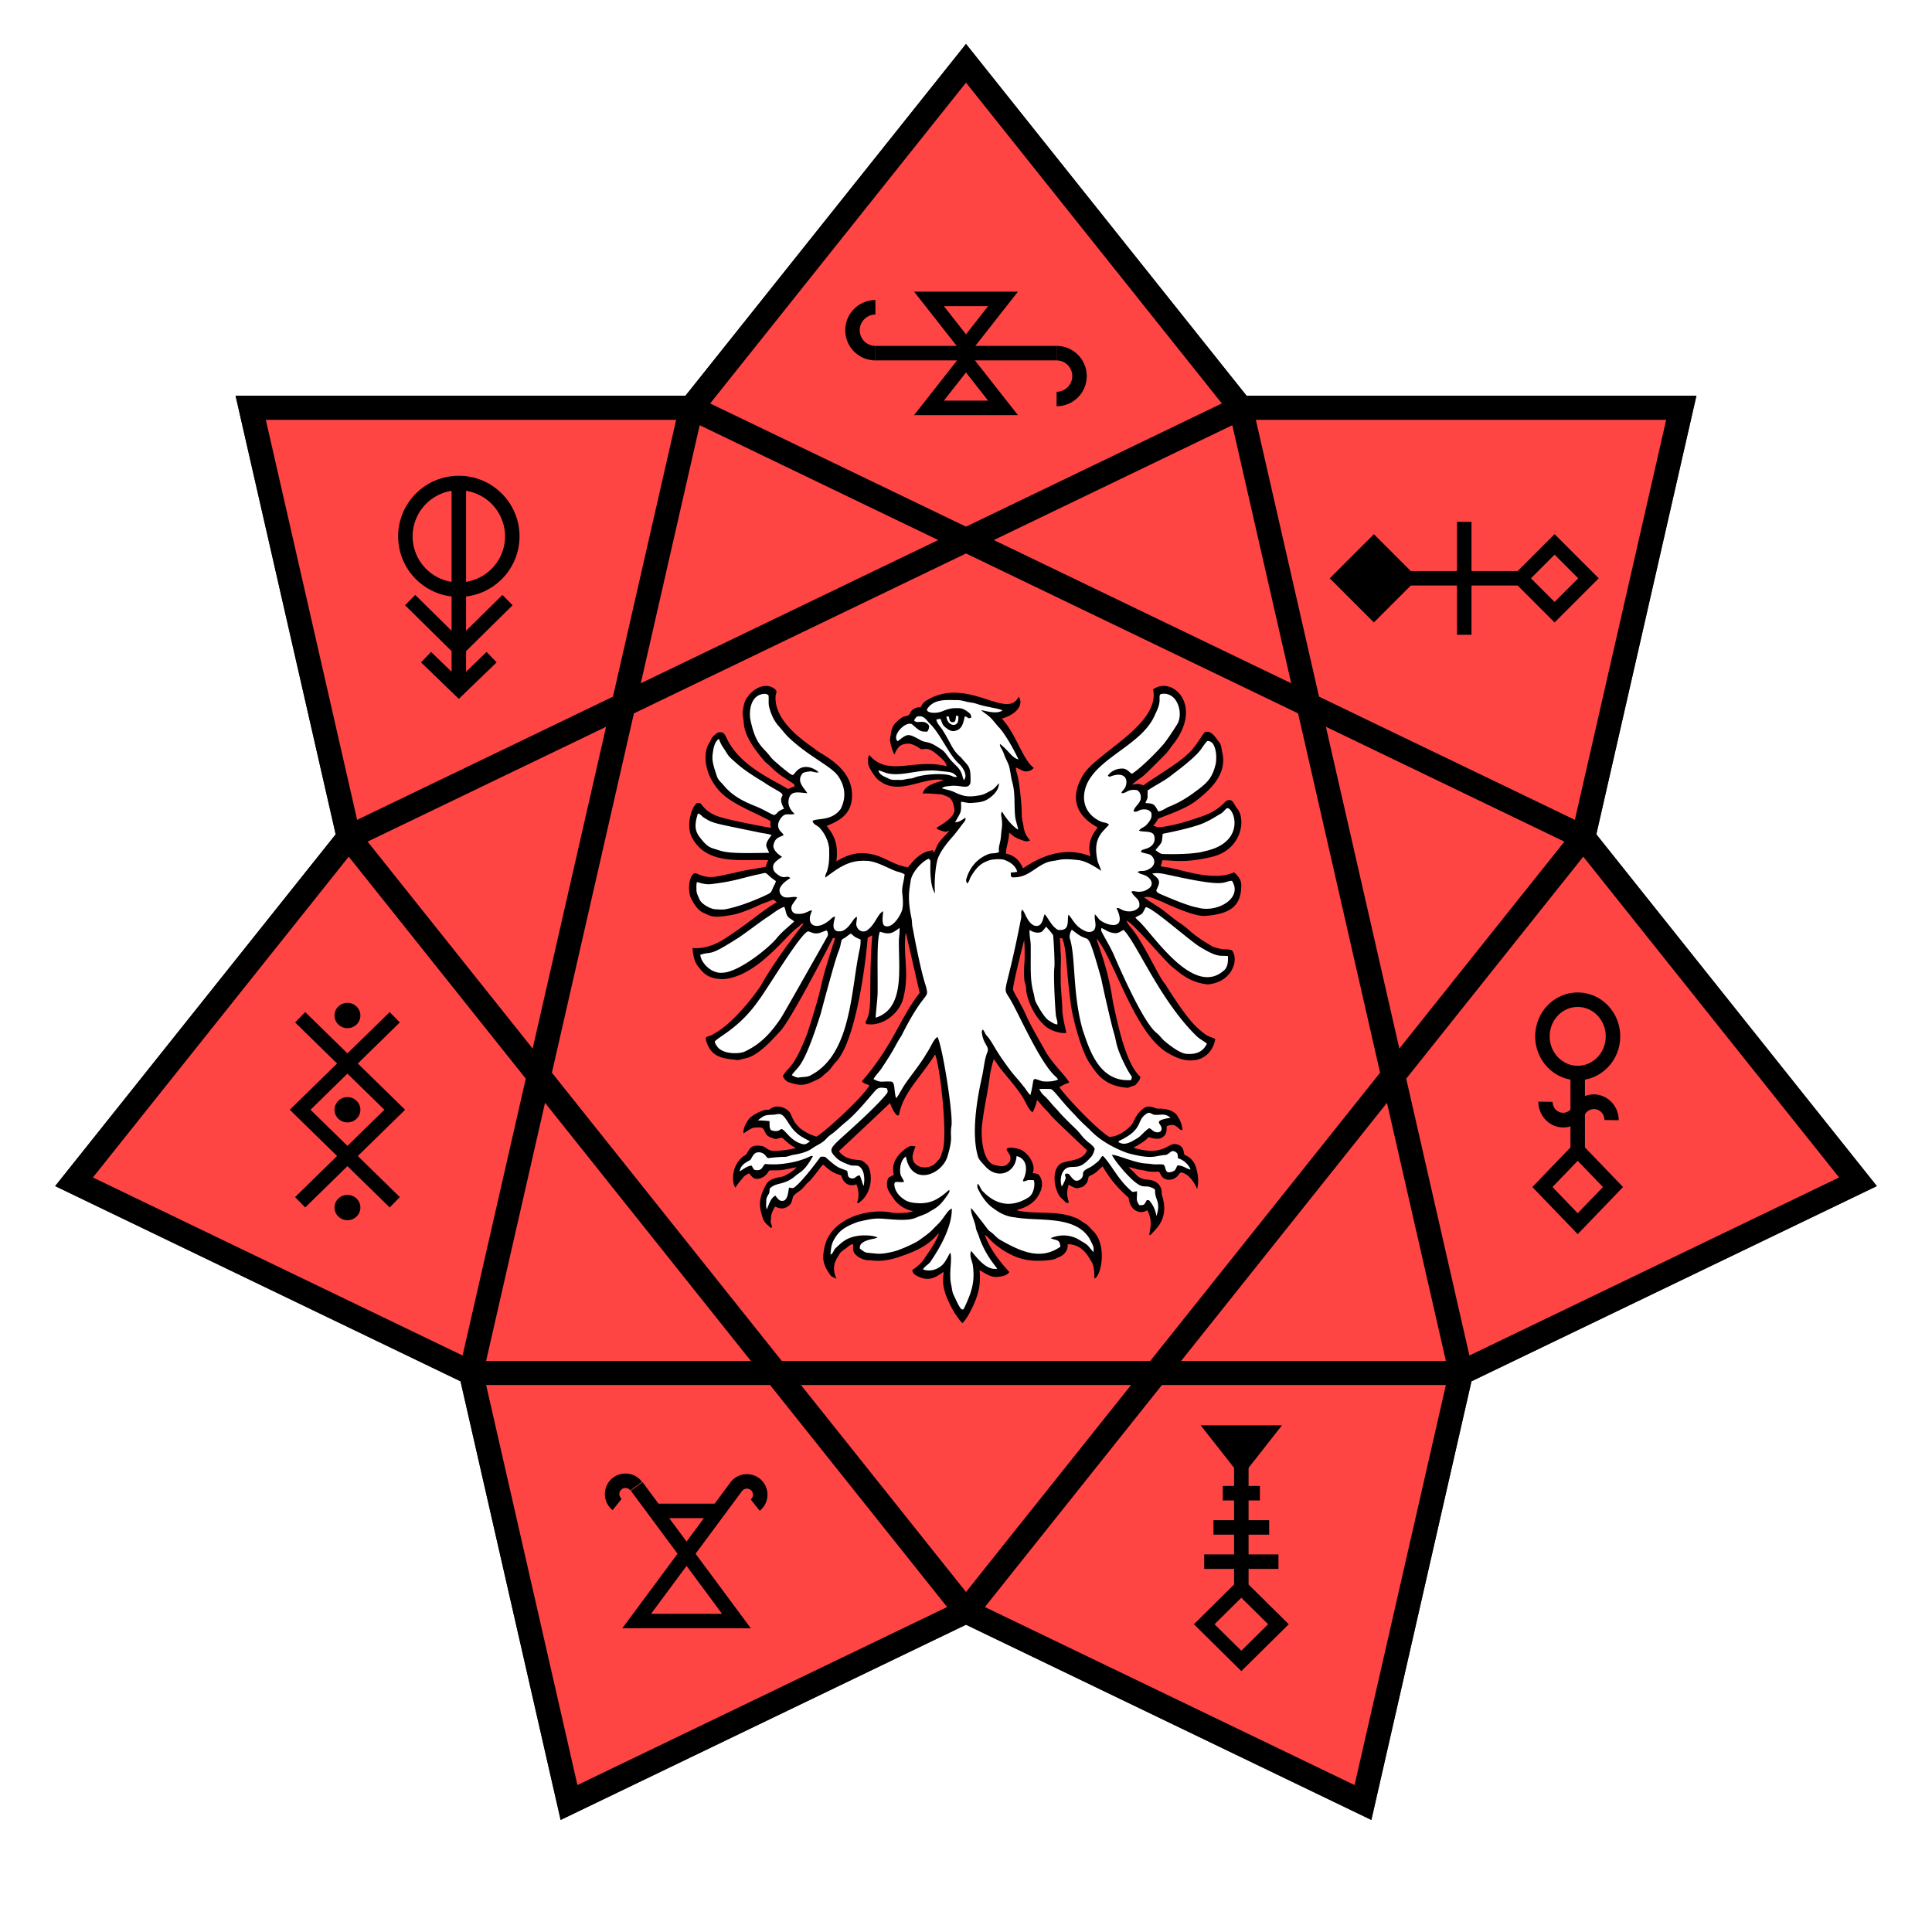 <svg xmlns="http://www.w3.org/2000/svg" viewBox="0 0 400 400">
  <defs>
    <filter id="a" width="1.019" height="1.019" x="-.009" y="-.01" color-interpolation-filters="sRGB">
      <feGaussianBlur stdDeviation="1.445"/>
    </filter>
  </defs>
  <path stroke="#3c3c3c" stroke-linejoin="miter" stroke-width="5" d="m302.486 284.255-20.298 88.935L200 333.61l-82.188 39.58-20.298-88.935-82.188-39.579 56.876-71.32-20.299-88.934h91.221L200 13.102l56.876 71.32h91.22l-20.298 88.934 56.876 71.32z" filter="url(#a)"/>
  <path fill="#f44" stroke="#000" stroke-linejoin="miter" stroke-width="5" d="m302.486 284.255-20.298 88.935L200 333.61l-82.188 39.58-20.298-88.935-82.188-39.579 56.876-71.32-20.299-88.934h91.221L200 13.102l56.876 71.32h91.22l-20.298 88.934 56.876 71.32z"/>
  <path fill="none" stroke="#000" stroke-linejoin="round" stroke-width="5" d="M327.798 173.356 143.124 84.422l-45.61 199.833h204.972l-45.61-199.833-184.674 88.934L200 333.61Z"/>
  <g>
    <path fill="#fff" d="M185.066 153.81c-1.74-3.263 2.263-4.672 5.827-6.667 1.973-2.276 4.515-3.272 6.25-3.17l12.232 2.991-3.482 1.518 6.562 9.554h-2.812l1.74 14.91-3.124-2.5-.625 6.518 4.241 3.482c4.876-2.967 9.648-3.905 14.286-2.232-.048-2.61 0-5.188 2.053-7.098-1.997-1.921-5.046-2.928-4.509-7.053 3.782-10.256 13.424-9.174 15.893-20.938 5.091-.308 5.899 3.178 4.956 7.366l-10.938 12.366 3.17.491c4.982-3.221 10.384-6.213 12.857-10.803 2.557.33 3.804 4.636 1.295 9.732l-11.786 7.187-1.697 2.099 2.545 1.25 15.09-6.117c1.066 2.387 2.01 4.798.044 7.768-5.423 2.909-10.543 3.618-15.491 3.08l-.313 2.411 17.01 2.322c1.373 3.707-2.764 6.451-6.876 6.875l-12.143-4.33-1.026 1.74c6.112 3.709 10.248 9.161 18.348 11.117.69 4.745-3.748 6.473-8.393 4.732l-13.616-13.036.09 2.054c5.625 8.188 8.524 17.863 17.633 24.151-1.317 3.692-4.394 5.42-11.696-.982l-11.741-21.696-.849.848c2.952 9.792 3.647 19.855 9.241 29.33-2.083 3.96-8.975-.968-11.473-7.544l-3.393-22.098-1.785-.18.937 20c-3.416-1.286-5.85-4.224-6.652-9.91l-.848-10.759-3.125 12.456 10.804 18.973-2.366.937 13.393 11.92 6.562-7.054c2.16.646 4.8.238 6.429 2.054l-3.036.759c-.034 1.317.807 3.31-2.723 1.92l-4.51 3.303c3.607 1.517 7.033 1.04 10.403-.044l.982 1.875 2.723 3.482-3.393-1.474-2.232 1.875-1.697-1.92-7.99-.937 4.107 4.107 3.66 1.563-.044 6.875-2.143-3.438-2.545.268-1.205-2.321-5.804-7.054-3.303 2.099c-.717 1.74-1.224 3.969-3.661 1.696l-2.054 2.143.402-5c2.464-.676 5.33-.902 5.982-3.616l-11.25-12.01-.893 2.68-7.901-11.072c-1.248 7.768-4.964 16.44-1.786 22.59 3.031 2.163 5.479 2.853 6.027-1.25 2.668.228 3.64 1.825 3.214 4.553 5.234 2.713-1.247 5.03-4.241 7.187 15.904 1.88 18.648 3.966 18.214 9.956-2.603-2.537-4.7-4.222-6.473-3.795-3.305 8.109-12.574 2.03-18.527-3.66l5.134 10.133-4.375-1.027-3.616 10.938-3.84-10.223-4.82.357 5.178-9.152c-10.278 6.24-18.365 9.184-18.705 2.41l-5.625 4.51c-1.099-11.059 14.283-8.79 19.24-10.58-2.805-1.046-5.851-1.352-6.026-5.715l1.74-4.286 1.474-2.276c1.362 1.634.109 5.492 5.76 3.482 5.461-7.02 1.6-16.37.446-25.045l-8.572 12.322-1.25-2.233-11.428 11.965 6.339 3.214v5.312l-1.206-1.875-7.5-5.223-6.473 6.965c-1.13 2.406-2.262 2.09-3.393 1.83l-1.964 3.393c-1.363-2.894-.42-5.129.67-7.322 2.77-.912 5.51-1.932 7.812-4.598l-8.259 1.16c-1.52 1.941-2.663 1.235-3.839.76l-2.009.982c-.848-1.28.376-2.56 1.875-3.84 1.724-2.452 3.298-.866 4.91-.312l6.34-1.295-4.196-3.303c-2.015-.132-3.03-.731-3.26-1.697l-2.41-1.16c1.2-1.615 3.174-1.158 5.625-1.295l7.321 6.16 12.634-12.097-2.009-1.161 11.384-17.857-3.571-14.286-1.295 15c-1.18 2.398-2.305 4.849-5.803 5.045l.982-18.706-2.322 1.384-4.732 23.304c-4.172 5.11-7.83 8.435-10.937 5.268 5.35-7.716 6.985-18.776 10.223-28.393l-1.116-.491-13.571 22.053c-4.8 3.414-9.206 4.885-12.233-.446 9.337-4.843 14.056-15.842 20.491-24.554l-1.74-.089-12.858 10.982c-6.827 1.645-7.979-.463-8.348-3.75l18.304-10.625-2.5-1.83-12.188 3.928c-4.318-2.305-4.666-5.096-4.152-7.99 4.857 2.117 10.11-.721 15.179-1.25l.982-2.545-13.437-1.161c-3.337-3.32-4.01-5.46-2.233-8.304l16.027 4.777-.134-2.544-12.277-8.26c-.772-3.86-2.451-7.75.893-9.553 3.203 5.252 8.705 8.46 13.974 11.875l2.723-1.696c-5.193-3.832-9.606-8.064-10.67-14.018-.43-6.396 2.448-5.124 4.464-5.848.894 7.793 7.98 11.926 13.84 16.785 3.407 5.053 3.818 9.078-2.634 10.804l2.5 8.794c4.736-2.813 9.194-1.653 14.285 1.34l6.206-3.929 4.42-5.178-1.34-.268 2.322-5.67-5.536-2.41 3.393-2.099c-10.163.675-15.31 2.266-16.072-2.187l17.099.312-6.474-5.312z"/>
    <path d="M256.99 183.004c.122 4.923-2.7 6.239-7.48 6.629-2.54.173-8.925-2.95-9.008-2.977-1.425-.474-2.376-1.245-3.612-.863.913.733 1.934 1.303 2.9 1.957.862.46 3.37 2.648 4.323 3.24 2.437 1.572 2.14 2.182 6.96 4.997 2.296.879 3.124.346 4.025.808 1.44 1.879.034 6.6-5.076 7.017-3.808-.445-5.612-2.287-7.243-3.554-1.594-1.212-8.071-9.116-9.526-9.638.138.546.525.967.865 1.397 2.53 2.856 5.865 10.474 7.18 11.804.123.23 4.096 6.676 6.423 8.793 2.66 2.492 2.81 1.841 3.884 2.525-.683 3.915-4.57 5.905-9.387 3.107-7.183-3.619-11.414-19.498-15.182-23.936.293 1.556 2.273 5.523 3.403 13.254.906 4.046 2.583 12.688 5.666 15.38-.062.627-.507 1.1-.897 1.554-.245.303-.66.313-.997.446-.31.108-.612.322-.956.257-4.153-.386-5.823-2.28-7.425-4.747-1.823-2.354-3.481-8.797-4.013-11.73-1.166-8.147-.922-12.384-1.919-14.466a7.516 7.516 0 0 0-.468-.043c.047.901.159 1.797.14 2.701.196 1.687-.033 3.382.05 5.07-.095 2.392.287 4.77.318 7.156.111 1.596.485 3.15.848 4.703-.756.206-3.475-.251-4.897-1.917-1.705-1.607-3.315-4.892-3.45-7.206-.03-1.545-.586-.488-.377-5.076.178-1.406.042-4.76-.029-4.98-.19.699-2.373 9.266-2.3 10.273.435 1.003 1.048 1.913 1.524 2.895 1.843 3.338.28 1.206 4.9 9.289 1.38 2.783 4.418 5.472 5.233 7.016a7.773 7.773 0 0 0-2.061.968c1.564 2.184 7.66 8.65 10.314 10.26 1.644-.002 3.07-.983 4.24-2.048 1.062-.989.972-2.489 2.976-3.907 1.111-.783 2.442.182 2.883.133 1.335-.077 2.808.193 3.793 1.165.709.94 1.214 2.077 1.27 3.264-.906.115-1.125-1.747-3.277-.79.076.781-.028 1.76-.764 2.208-.855.668-2.028.314-2.965.03-.85.972-2.03 1.551-3.117 2.21 6.035 1.827 7.095-.912 8.55-.763 1.955.12 1.823 1.83 1.976 2.176.314.27 2.133.64 2.634 3.518.265 1.172.324 2.424.013 3.593-.123-.227-1.237-3.023-3.296-3.42-.465.12-.582.693-.968.938-.66.587-1.641.774-2.442.374-.64-.24-.818-.955-1.194-1.456-.856-.016-1.728.083-2.565-.144-.782-.216-1.606-.228-2.379-.483-.44-.123-.877-.26-1.33-.316.49.536 1.08.967 1.544 1.53.529.667 1.387.948 2.202 1.056 1.775-.009 3.244 1.111 3.077 2.975 1.704 5.063-1.14 7.137-2.122 8.301-.098.14-.268.173-.417.227.059-1.314.805-2.753-.421-5.19-1.237.896-3.602.363-3.872-2.563-1.114-1.018-3.273-2.857-5.382-6.506-1.635 1.42-.974 1.104-2.875 2.109-.18.505-.16 1.112-.57 1.508-.51.549-.41.594-1.864.935-.613-.15-1.199-.391-1.701-.776-.698 2.16-.101 2.784-.007 3.788-.255.017-.539.058-.71-.176-.438-.513-1.04-.884-1.36-1.492-.453-.8-.76-1.83-.844-2.852-.122-1.476.219-2.93 1.246-3.625 1.733-.84 4.42-.383 5.467-2.725-10.311-9.75-6.215-6.045-8.613-8.473-.645-.604-1.128-1.352-1.756-1.97a8.79 8.79 0 0 1-.937 2.59c-1.019-.852-1.38-2.18-2.094-3.254-1.267-1.98-2.846-3.733-4.32-5.556-.586-.698-1.013-1.51-1.604-2.2a23.832 23.832 0 0 0-.814 3.428c-.391 3.307-1.197 6.554-1.57 9.864-.393 2.572.07 8.118 2.619 8.61.683.167 1.416.356 2.108.123.616-.293 1.2-.89 1.105-1.626.038-.687-.6-1.095-.792-1.7.082-.752 2.265-.272 2.958.028 2.016 1.066 3.112 3.514 2.431 4.859.445.058.999-.002 1.308.388.33.386.522.861.597 1.359.065.43.043.877-.053 1.297-.13.747-.56 1.385-.938 2.025-1.458 1.9-3.38 2.274-4.26 2.593 3.23.934 8.304-.03 12.003 1.5.845.23 1.494.845 2.238 1.273.647.377 1.083 1 1.61 1.513 3.03 2.962 1.671 9.437.303 9.872-.075-1.22.015-2.563-.704-3.623-.593-.953-1.784-3.483-4.845-3.486.054.69-.151 1.403-.662 1.888-.412.511-1.05.718-1.616 1.004-.714.375-1.538.39-2.322.474-3.468.235-5.745-.225-8.988-2.255-.606-.477-1.26-.892-1.823-1.42-.605-.526-1.07-1.2-1.742-1.653.531 1.64 1.859 4.21 5.074 7.727-.567.794-1.633.91-2.528 1.004-1.369.108-2.496-.772-3.629-1.393.02.554.258 2.591-.324 4.608-.396 1.703-1.976 5.14-3.22 6.348-.647-.582-1.085-1.347-1.599-2.04-3.049-5.165-2.393-6.994-2.304-8.552-1.237.695-2.928 2.494-5.96.551-.339-.19-.408-.598-.57-.918 1.052-.708 2.077-1.543 2.697-2.67.854-1.17 2.508-3.604 2.859-5-.997.823-1.925 2.819-7.77 4.755-3.703 1.375-5.949.911-6.436.858-1.266.103-3.096-.69-3.488-1.883-.171-.464-.02-.962-.063-1.438-.38.033-.724.2-1 .461-.554.49-1.246.827-1.721 1.402-.686 1.161-1.949 2.535-.738 5.313-.366-.198-.751-.362-1.103-.583-.78-.997-1.433-2.143-1.614-3.412-.124-.926.217-3.397 1.075-4.753 1.327-2.375 3.896-3.91 6.632-4.66 2.102-.577 4.302-.693 6.113-.372 1.262.306 4.238.09 4.771-.224-.233-.08-2.607-.472-4.045-2.627-.713-1.09-1.91-2.291-1.117-4.216.323-.328.77-.479 1.164-.699-.6-2.277.63-4.105 2.537-5.487 1.046-.683 1.135-.459 1.948-.396-.245.683-.535 1.365-.602 2.096-.033 2.456 3.303 2.919 4.798 1.333 1.056-1.206.91-.785 1.545-3.03.824-3.72-.674-17.055-1.67-19.432-3.173 4.968-6.55 7.834-7.471 12.42-.002.212-.343.266-.46.133-.726-.66-1.039-1.614-1.407-2.492-.003.002-9.497 8.975-10.587 9.935 1.379 2.023 3.908 1.703 4.75 1.98.49.26.891.663 1.276 1.058 1.132 2.24.675 6.04-2.047 7.771l-.028.002c-.228 0-.147-.325-.085-.465.273-.64.312-2.173-.255-3.462-1.244.525-2.542.01-3.081-1.645-.056-.305-.402-.305-.636-.389-1.222-.367-2.234-1.197-3.148-2.058-.657.597-.514.664-2.466 3.035-.327.406-.771.699-1.098 1.107-1.446 1.757-1.471 1.184-2.586 2.358-.325.664-.278 1.585-.972 2.023-1.41 1.17-2.654.127-2.864.217-.974 1.718-.712 1.824-.882 2.915-.11.53.499 1.026.113 1.518-1.757-1.436-1.643-1.693-2.095-3.27-.843-2.864.843-5.325 1.054-5.778.706-1.422 3.198-1.503 3.645-1.714.949-.504 1.948-.998 2.63-1.859-1.45.244-2.883.699-4.368.645-.444.03-.91-.054-1.339.073-.456.964-1.458 1.716-2.546 1.693-.737.04-1.123-.7-1.59-1.144-.447.228-.898.481-1.222.875-.563.68-1.142 1.348-1.605 2.104-.83-1.32-.722-4.531 1.515-6.413l.217-.158c1.292-.459.626-2.663 3.882-2.027.683.162 1.13.823 1.84.913 1.326.22 4.396-.303 5.105-.543-1.017-.435-1.84-1.186-2.63-1.937-.556-.496-1.23.291-1.842.027-.642-.246-1.449-.41-1.776-1.087-.262-.388-.356-.92-.782-1.173-.618-.143-1.258-.076-1.881-.004-.696.316-1.34.73-1.952 1.182-.1-1.134.498-2.162 1.138-3.045.8-.833 1.874-1.334 2.942-1.73.404-.174.85-.108 1.274-.173 1.447-1.248 3.426-.472 4.252.607.567.758.685 3.44 5.456 4.98.854-.199 9.294-7.71 11.014-10.59-.507-.32-1.227-.327-1.553-.884 6.516-7.515 7.935-13.22 11.952-18.28l-2.864-12.471c-.715 4.571.932 8.505-.667 14.035-.971 2.854-4.215 5.415-7.463 4.89-.194-.139-.282-.412-.126-.611 1.492-2.62.451-6.568 1.292-17.76-.311.183-.694.285-.945.549-.147 2.539-2.127 21.532-6.818 25.93-.521.64-.948 1.375-1.617 1.883-.58.41-.997 1.03-1.653 1.332-2.855 1.414-3.62 1.618-6.332.688-.53-.232-.899-.712-1.14-1.225 1.152-2.153 1.996-1.007 5.074-8.86 4.27-13.317 1.425-6.4 5.754-19.704a12.383 12.383 0 0 0-.455-.037c-.12.277-8.978 17.596-11.117 19.507-.443.386-3.866 4.618-6.73 5.342-2.662.568-.86.48-3.557.236-1.686-.297-3.911-.614-4.837-3.783-.039-.266-.216-.663.098-.825.508-.232 1.101-.282 1.526-.68 3.347-1.716 7.689-6.89 9.743-10.033 3.167-5.68 8.833-12.783 8.833-12.783-.544.024-.865.534-1.263.84-2.441 1.625-8.444 10.27-15.532 10.702-.986-.088-3.181.023-4.798-2.304-.72-.756-1.269-1.783-1.443-4.15.283.007 2.913.454 6.508-1.822 5.21-3.356 7.853-5.872 10.95-7.667-.263-.174-.48-.47-.8-.528-1.183.521-2.44.868-3.583 1.487-1.817.74-3.64 1.57-5.61 1.787-3.433.611-3.79.05-5.24-.562-1.311-.57-2.346-2.525-2.636-3.235-.686-1.914-.16-5.11 1.166-4.936 2.933 1.447 4.454.544 7.792-.056 2.174-.603 4.425-.828 6.63-1.29.1-.486.257-.957.547-1.365-5.25-.293-12.764 1.31-15.898-4.804-1.21-2.513.012-6.305 1.122-7.031.265 0 .61-.065.797.174.497.586 1.317 1.886 3.813 2.69 2.175.717 9.271 2.062 10.694 2.284a3.106 3.106 0 0 1-.083-1.395c-3.304-1.859-8.19-3.537-10.654-6.308-3.01-3.37-3.501-7.647-2.007-9.96.316-.437.397-1.028.848-1.363.434-.355.866-.9 1.497-.756.633-.067.915.63 1.163 1.092 2.713 5.95 9.74 8.716 12.772 10.656.43-.223.888-.375 1.341-.537-.04-.178-.002-.404-.173-.52-.353-.291-2.557-1.589-3.399-2.34-.883-.664-1.6-1.521-2.486-2.182-.245-.37-4.343-4.631-4.458-8.161-.032-.876-.372-1.744-.174-2.62.144-.725.223-1.483.59-2.139 1.336-2.375 4.292-3.895 6.226-2.013.307.383-.045.843-.054 1.267-.401 5.806 7.545 10.35 8.34 11.132 1.487 1.124 6.967 3.47 7.455 8.627.375 4.418-2.332 5.983-5.215 7.109 1.194 1.585 2.52 3.245 2.01 7.344.408-.198 3.227-2.184 6.618-1.591 3.092.356 5.194 2.45 8.202 2.808.456-.477.83-1.027 1.304-1.488 1.947-1.966 3.264-1.848 3.895-2.05-.02.132-.037.266-.054.4.073-.01.218-.033.291-.045.25-.43.432-.893.63-1.348.602-1.177 1.677-1.991 2.487-3.008-.26.058-.508.149-.767.205-.61-.109-1.197-.322-1.76-.577-.007-.08-.026-.237-.035-.316 1.388-.837 3.95-2.32 3.597-3.928-.142-.907-.413-1.984-1.313-2.42-.496-.202-.989-.446-1.52-.53-1.237-.05-2.466-.234-3.707-.148.465-2.007 3.507-2.338 4.291-2.803-4.367-.775-9.608 3.777-13.907-.407-.15-.255-1.794-2.257-1.682-3.254.023-.514-.128-1.085.252-1.512 3.902 4.628 9.262.604 16.052 2.32-.194-.49-.424-.98-.818-1.343-3.036-2.904-3.252-2.126-4.564-2.185-.866-.6-1.831-1.22-2.933-1.15-1.2.187-1.792.442-2.545 2.269-.486-.932-.753-1.968-.93-2.997.387-2.718.368-3.016 2.314-4.57.452-.378 1.093-.329 1.582-.628.288-.18.313-.552.49-.812.52-.484 1.185-.917 1.932-.751.276-.53.616-1.055 1.134-1.378 8.504-5.325 16.757 4.158 19.185-.836.945 1.118.252 3.444-3.466 4.51 3.024 3.292 4.207 8.314 6.593 10.212-.438.604-1.233.802-1.942.712-.61-.204-1.156-.554-1.749-.796.007.688.272 1.33.421 1.994.229.848.805 5.436.787 7.55-.002.75.102 1.496.321 2.212.216 2.335 1.111 2.756 1.4 3.42-.384.072-.782.17-1.164.043-2.256-.743-1.998-.905-3.174-1.709.017 1.468-.6 2.845-.656 4.303 2.547.602 3.14 2.297 3.553 3.045.986-.531 7.063-5.274 13.95-2.468-.153-.903-.881-3.06 1.464-5.879a9.008 9.008 0 0 1-.047-.144c-4.67-2.583-5.578-6.351-2.992-10.713 2.625-4.618 16.09-10.512 14.55-17.818 3.972-2.875 10.375 3.207 4.305 11.175-.615.731-1.093 1.572-1.768 2.255-6.5 6.536-3.649 3.55-6.899 6.275 1.56-.165 1.096-.245 2.363.163.545-.473 4.07-2.704 4.463-2.994 6.18-3.988 5.953-5.002 8.23-8.047 1.402-.39 2.158 1.052 2.994 2.105.478.602.473 1.382.629 2.099 1.072 4.483-2.39 7.736-5.712 10.246-2.255 1.577-5.17 2.522-7.57 3.495a6.544 6.544 0 0 1-1.009 1.455c.379.096.741.268 1.128.326 1.643-.13 4.969-.787 9.582-2.498 2.804-1.068 4.056-2.702 4.427-2.988 1.362-.632 1.464.668 2.295 1.662 1.814 2.272.828 8.43-5.175 9.912-5.719 1.392-8.066.725-10.392.74a5.84 5.84 0 0 1-.332 1.223c.781.198 1.6.21 2.376.44 1.79.236 8.68 2.79 12.82.82.734.612 1.388 1.423 1.498 2.405zm-9.109 4.883c4.011 1.225 9.545-1.9 7.176-5.526-2.098.107-.647 1.526-12.47-1.089-1.32-.245-2.674-.705-4.02-.396.47.472 1.154.806 1.36 1.484.184.742-.34 1.375-.526 2.056.136.367.551.557.89.717.294.103 5.523 2.447 7.59 2.754zm5.575 12.984c.799-.743.814-1.898.777-2.91-1.625-.239-1.924.498-6.044-2.073-1.683-1.095-7.021-5.676-9.232-7.15-.548-.36-1.083-.798-1.742-.928-.92 1.78-.583 1.23-2.15 2.148.213.28.465.528.733.756 2.94 2.704 11.341 15.926 17.658 10.157zm-4.061-24.63c8.85-1.857 6.067-9.305 4.6-8.898-.44.335-.74.835-1.227 1.113-1.037.571-2.01 1.262-3.105 1.726-2.173 1.178-8.849 2.425-8.931 2.45-.077.54-.092 1.09-.208 1.624-.281.688-.892 1.157-1.291 1.768.513.315.99.823 1.638.794.083 0 5.976.2 8.524-.576zm2.343-18.27c.151-1.302.108-2.695-.54-3.867-.252-.412-.74-.739-1.235-.68-.537.514-.905 1.17-1.348 1.76-1.445 1.969-5.527 4.862-6.027 5.293-1.545 1.246-3.369 2.063-4.988 3.196-.039 2.132.158 1.008-.45 2.59 1.857.08 1.833.287 2.674 1.742.875-.12 1.55-.753 2.363-1.05 1.779-.707 3.436-1.685 4.973-2.82 2.425-1.806 3.83-2.714 4.578-6.164zm-1.863 58.108c-.704-.574-1.537-.974-2.188-1.613-7.674-7.552-12.37-19.317-15.077-21.949-1.069.625-1.304.872-2.618.535-.71-.18-1.287-.663-1.967-.918-.007.242-.08.507.044.733.787 1.55 1.716 3.021 2.442 4.602 1.305 3.03 6.195 14.265 8.94 16.387.663.507 1.1 1.24 1.75 1.763.976.795 3.226 2.622 4.651 2.581 1.82.117 3.265-.47 4.023-2.121zm-3.376 26.078c-.448-1.118-1.453-2.009-2.606-2.354-.05-.326-.01-.68-.158-.98-.242-.33-.672-.578-1.089-.483-.508.229-.861.796-1.464.79-2.142.164-2.524 1.002-7.735-.399-2.876-1.045-5.762-2.63-7.875-4.882-.214-.228-1.81-1.607-3.124-3.118-2.914-2.938-4.368-5.28-4.951-5.257-.775-.053-1.553-.022-2.329-.017.229.498.536.963.946 1.334.856.749 1.515 1.687 2.307 2.5.877.88.656.94 4.425 4.555.749.729 1.297 1.642 2.103 2.314.567.563 1.395.947 1.696 1.723-.128.521-.302 1.051-.617 1.493-2.155 2.482-2.894 2.136-4.472 2.257-1.799.15-2.27 2.606-1.715 4.03a9.21 9.21 0 0 0 .757-1.586c.181-.354-.286-.75.012-1.067.242-.009.555-.104.73.127.417.44.724 1.023 1.294 1.295.784.175 1.636-.537 1.588-1.347-.045-.68.654-.98 1.15-1.254.695-.3 1.256-.812 1.851-1.263.41-.322.629-.808.96-1.197l.242.01c1.846 1.98 3.037 4.834 5.84 7.232.308.337.755.02 1.133.035.068 1.695-.314 1.682.502 2.888.962-.072.895.114 1.527-1.057.186.011.423-.059.558.12a6.285 6.285 0 0 1 1.442 3.178c.97-2.985-.293-3.283-.28-5.166.05-.48-.476-.625-.823-.768-1.637-.693-1.643.991-5.507-3.24-.94-1.112-1.912-2.21-2.614-3.497.912-.064 3.634 1.202 6.229 1.704.726.106 1.463.105 2.187.223.753.106 1.526-.047 2.273.088.702.613.046 2.181 2.048 1.36.484-.192.587-.763.815-1.171 1.015-.106 1.798.639 2.744.847zm-2.815-92.134c1.224-1.874.463-5.711-2.05-6.327a2.999 2.999 0 0 0-1.278.004c-.404.185-.242.71-.282 1.06.062 1.228-.543 2.338-1.037 3.42-2.145 4.825-8.264 7.411-11.904 11.176-.84.868-1.549 1.8-2.045 2.835-1.477 3.348-.425 6.43 2.835 7.904.547.256 1.26.152 1.672.658-1.343 1.552-3.267 2.667-2.447 7.063.147.866.61 1.629.837 2.47-.19-.095-2.833-2.038-4.75-2.215-1.344-.152-2.716-.295-4.055-.022-.922.193-1.892.238-2.758.64-2.284 1.033-3.606 2.834-6.205 2.945-.263 0-.553.071-.796-.048-.186-.282-.14-.63-.14-.947.44-.02.887-.038 1.318-.146-.292-1.232-1.45-2.021-2.578-2.428-.72-.345-2.783-.123-3.226.057-1.04.408-2.273.736-3.85 3.503-.233.437-.293.992-.727 1.296-.118-.3-.274-.623-.145-.947.656-2.265 2.12-4.168 4.543-5.121.716-.316 1.573-.036 2.246-.49-.192-.703.068-1.406.205-2.093.19-.833.186-1.692.32-2.534.324-2.317-.433-2.981.075-3.708.055.082 1.45 2.573 3.346 3.758-.164-.873-.474-1.71-.618-2.587-.276-2.624.06-4.884-.618-7.304a9.32 9.32 0 0 1-.097-.392c-.21-.918-.3-1.86-.527-2.774-.252-.891-.776-1.672-1.064-2.549-.386-1.166-.97-1.584-.846-2.146 1.98 1.524 2.428 2.851 3.824 3.192-.15-.377-2.417-5.02-4.206-6.816-.617-.68-1.138-1.45-1.837-2.053-.523-.486-1.16-.824-1.676-1.313.738.048 3.092.931 4.402.058-.464-.395-3.366-.704-5.292-1.367-.762-.273-1.58-.294-2.358-.506-.447-.118-.9-.23-1.362-.268a3.796 3.796 0 0 0-.399-.013c-2.227 0-4.602-.293-6.066 1.678-.716.878 1.458 1.343 3.28.539.92-.387 1.908-.615 2.91-.54.082-.008.162-.01.242-.008.865.017 1.64.518 2.267 1.083.27.208.275.571.33.878-.16.054-.323.096-.49.132-.282-.141-.55-.31-.841-.432-.38 1.5-.534 2.784-2.205 3.077-.75.116-1.376-.413-1.923-.846-.521-.401-.67-1.067-.894-1.648-.31-.025-.62.007-.89.169.198.864.89 1.455 1.341 2.182 1.872 2.978 1.904 4.02 3.759 5.602 1.61 1.97 2.085 1.672 1.975 5.233-.41 1.452-1.708.556-3.81.631-.72.12-1.529.024-2.124.528.9.274 1.842.427 2.695.838 2.067 1.008 3.197.96 5.138.617.904-.113 1.67-.64 2.464-1.046.643-.322 1.024-.954 1.516-1.45.123 1.655-2.01 3.37-3.198 3.714-.804.265-1.653.289-2.488.368-.73.055-1.436-.19-2.159-.247.086 2.209.045 2.01-1.216 4.223.83.05 1.457-.532 2.132-.913.075.321-.04.627-.255.867-.825 1.005-1.533 2.103-2.409 3.066-1.152 1.313-2.273 2.695-2.98 4.307-.647 1.737-.849 5.922-.637 7.432-1.165-1.632-.973-5.69-.956-6.53.043-.284-.175-.476-.35-.661-1.24.432-3.498 2.7-3.746 4.577-.231 1.666-.757 3.431.184 7.806.131.657.052 1.34.244 1.988.018.087 1.533 8.506 2.706 11.963.794 3.066-.008.272-5.033 10.3-1.473 2.24-1.107 2.263-4.095 6.712-.514.802-1.234 1.45-1.706 2.281 1.607.847 1.618.395 3.629.513.917.046.562 1.987 1.063 3.449.484-.535.766-1.21 1.164-1.806.873-1.701 3.592-4.801 5.095-7.421.972-1.416 1.466-2.975 2.298-3.452 1.001 1.761 3.23 15.691 2.903 18.375-.402 2.606.446 2.075-.858 6.45-1.357 3.95-7.51 6.025-8.578-.074-.613.337-1.362 1.499-1.168 3.43.08.67.587 1.17.796 1.797-1.243.289-2.086-.468-2.015.727.13 1.13.85 2.11 1.77 2.744 1.04.879 2.462.944 3.76.98 1.517-.116 2.97-.214 5.785-2.766.241.254-.009.545-.142.781-1.135 1.725-1.869 2.44-2.542 2.906-.46.319-.892.52-1.404.852-.803.539-1.761.76-2.634 1.157-2.059.983-5.96.215-8.027.227-1.387.025-2.736.382-4.08.68-2.92 1.072-4.09 1.94-5.154 4.006-.431.86-.47 1.84-.582 2.778.61-.203.645-.952 1.086-1.34.567-.516 1.11-1.068 1.753-1.493 2.412-1.682 6.307-1.132 6.906-.704-.53.27-1.134.283-1.692.463-2.218.6-1.934 1.547-1.958 1.824.5.377 1.009.844 1.667.89 1.74.083 2.18.455 4.93-.18 1.516-.269 4.826-1.834 5.567-2.353 3.017-2.125 2.594-2.06 3.812-3.205 1.348-1.285 1.862-2.574 2.686-3.21.118-.09.242-.168.376-.23.114 4.663-3.973 10.295-4.374 10.964-.44.632-1.204.959-1.592 1.636 1.254.482 2.694.153 3.723-.676.929-.706 1.316-1.852 1.93-2.801.469 1.334-.342 4.255.182 6.633.181.742.184 1.54.558 2.226.68 1.352 1.633 3.957 2.204 2.485 1.488-3.155 2.211-5.361 1.715-8.772-.147-.96-.781-1.948-.328-2.915 1.464 1.758 3.188 4.027 5.389 3.689-.272-.493-2.654-3.015-3.9-7.036-.204-.497-.465-.978-.538-1.518-.161-1.254-1.18-3.013-.95-4.007.253.245 3.235 4.11 3.447 4.423.18.242.442.4.679.58.67.48 1.16 1.175 1.883 1.583 4.052 2.291 8.293 4.376 12.467 1.4-.21-1.58-.644-1.174-2.043-1.745 2.222-.98 4.495-.611 6.058.415.605.388 1.292.685 1.776 1.238.355.405.674.843 1.064 1.22.024-.962.161-.924-.871-2.86-3.028-4.839-10.585-3.454-15.356-4.324-2.443-.227-3.838-1.424-4.545-1.902-1.934-1.311-3.031-3.79-3.119-3.935-.227-.344-.162-.764-.135-1.149.507.366.586 1.044 1.003 1.485 2.704 2.884 5.939 3.599 9.504 1.394 1.211-.722 1.446-2.822 1.149-3.594-1.644-.131-1.158.09-2.12.254-.243-.182-.002-.433.063-.642.607-1.262.966-3.978-1.509-4.605-.215 3.54-4 4.963-6.53 2.068-.503-.586-1.121-1.113-1.423-1.84-1.477-4.81-.257-11.993.841-16.869.36-1.632.436-3.339 1.074-4.9.47-1.18-.832-1.533-1.149-3.992-.058-.241.064-.46.15-.675.412.296.461.844.796 1.202 1.363 1.469 1.466 2.631 4.852 7.123.869 1.2 1.933 2.24 2.812 3.432.53.568.85 1.302 1.436 1.817.72-2.72.417-3.202.913-3.327.596.065 1.126.39 1.714.492 1.047.069 2.134.048 3.11-.38a2.892 2.892 0 0 0-.566-.667c-3.046-2.67-7.326-12.377-9.094-15.487-2.089-3.778-1.453.496 1.986-17.188.149-.609-.146-1.286.242-1.834.642.569.982 2.573 2.437 3.283 1.853.58 1.83-1.738 2.232-2.335.898 1.082 1.449 2.52 2.725 3.238 2.71.347 1.798-2.132 2.206-3.15 1.024 1.187 1.405 2.49 3.509 3.421.587.264 1.424.233 1.835-.317.56-.998-.094-2.119.109-3.174.285.286.537.6.785.916.891 1.18 6.209 3.01 3.691-2.188.385-.128.717.144 1.05.29 1.158.604 2.833.548 3.651-.586.267-1.62-.873-1.712-1.61-3.052.194-.325.61-.12.91-.113a3.334 3.334 0 0 0 2.82-.728c1.075-.952.065-2.195-.893-2.585-.512-.261-1.16-.273-1.548-.739.845-.447 1.39.205 2.87-.933 1.253-1.177.147-2.506-.459-2.693-.581-.187-1.197-.255-1.76-.503.09-.187.172-.42.41-.453.7-.223 1.485-.397 1.97-1.001.514-.53.6-1.366.331-2.032-.402-.987-2.43-.554-3.097-.931.403-.557 1.132-.695 1.576-1.202.41-.47.833-.971 1-1.583.036-.403.109-.924-.263-1.2-.485-.467-1.214-.452-1.834-.36-.533.122-1.055.684-1.604.32.224-.951 1.198-1.48 1.466-2.412.132-.71-.056-1.608-.765-1.942-2.012-.317-2.215.811-3.222.602.171-.501.67-.791.849-1.287.7-1.903-.472-3.224-3.271-2.077-.1-.048-.297-.147-.395-.195.179-.274.401-.514.653-.716.686-.552 1.596-.828 2.472-.789.59.024 1.066.419 1.484.796.13.096.252.256.43.254 1.25-.736 4.35-3.615 6.434-6.013.666-.751 2.017-2.803 2.864-4.14zm-1.326 81.391c-1.26-.98-1.737-.533-3.14-.605-.603.089-1.085-.678-1.68-.316-2.53 1.482-.448 3.2-5.922 5.755l-.014.258c.584.228 1.299.767 3.494-.63 1.122-.537 1.78-1.675 2.84-2.298.384.127.638.486 1 .664.444.25 1.104.302 1.458-.125.678-1.472-2.461-1.95 1.964-2.703zm-8.169-7.802c.293-1.223.303.13-1.442-3.45-1.906-3.964-1.454-4.17-2.189-6.525-.47-1.592-2.266-9.43-2.548-10.984-2.504-8.922-2.56-8.116-3.549-8.534-.97-.338-1.748-1.032-2.556-1.64-.333.565-.57 1.243-.387 1.898 1.216 3.813.506 11.516 2.692 19.014 1.19 3.273 3.131 10.782 9.98 10.22zm-15.296-11.505c.147-.657-.229-1.268-.277-1.914-.104-.611-.559-8.113-.322-9.868.133-.997-.177-6.192-.26-6.698-.403-.641-.955-1.181-1.434-1.768-.329.357-.58.796-.976 1.085-.823.343-1.74.054-2.457-.402-.086 1.074.216 2.127.236 3.2.023 5.138-.17 7.19.631 10.007.147.552.158 1.141.398 1.668.21.45 1.693 3.243 2.73 3.876.545.328 1.075.75 1.731.814zm-19.348-50.6c1.007-1.002-.455-2.9-.925-3.306-2.216-1.969-3.917-6.314-6.15-8.431-.61-.604-1.144-1.574-2.141-1.469-.55-.062-.891.438-1.073.881.758.799 1.988-.4 3.064.996.124.467-.08.923-.338 1.302-1.232-.014-1.42.04-2.965-1.375-1.214-1.244-4.564 2.183-3.15 3.36 2.103-1.64 2.091-1.656 4.707-.244.477.314 1.052.37 1.595.495 1.002.262 1.852.88 2.713 1.43.913.57 1.343 1.608 2.087 2.352.68.798 1.601 1.424 2.024 2.415.239.511.32 1.078.552 1.593zm-1.389-11.766c.313-.424.259-.992.273-1.489-.115-.021-.348-.064-.465-.087-.13.473-.01 1.461-.746 1.348-.651.05-.654-.7-.776-1.15-.162-.02-.326-.04-.489-.057.126 1.742 1.643 2.158 2.203 1.435zM197 160.625c.361.173.752.375 1.145.156-1.092-1.13-1.283-.865-4.308-1.233-3.732-.256-6.7 1.083-9.563.655-.846-.086-1.599-.51-2.408-.73.206 1.04 1.326 1.315 2.137 1.739.704.385 1.529.21 2.293.261.71.063 1.379-.235 2.081-.273.282-.02.564-.07.828-.17 1.479-.618 5.705-1.127 7.795-.405zm-10.903 29.215c.635-1.156 1.093-1.705.695-5.013-.103-1.302.417-2.542.49-3.826a6.85 6.85 0 0 0-1.453-.536c-1.592-.44-4.445-2.33-6.686-2.242-3.392-.157-5.552 1.45-8.247 3.466-.136-.605.354-1.096.432-1.674.41-1.435.37-2.935.334-4.412-.176-1.607-.943-3.113-2.036-4.29-.489-.436-1.238-.628-1.398-1.349 1.023-.659 3.96.117 5.86-2.527 1.125-2.338.901-4.543-.47-6.633-.864-1.333-2.893-2.515-5.362-4.202-1.483-1.013-3.122-2.208-4.765-3.73-.845-.765-1.503-1.707-2.273-2.545-.972-1.08-1.572-2.442-1.94-3.836-.238-.812-.072-1.665-.157-2.494-.32-.43-.972-.376-1.438-.257-2.052.474-2.607 2.944-2.362 5.032 1.088 5.478 2.588 5.793 4.098 7.788.606.818 1.45 1.404 2.187 2.094 2.765 2.238 2.408 1.972 2.999 1.364.66-.915 1.478-1.23 2.263-1.23 1.115 0 2.169.637 2.623 1.108-.655.172-1.27-.283-1.926-.173-.46.066-.94.117-1.358.333-1.347 1.616.025 2.805.948 4.156-1.655-.054-3.71-.835-3.914 1.745-.034 1.004.53 1.896 1.268 2.53-.777.316-1.758-.183-2.42.453-.742.65-1.305 1.803-.785 2.749.218.486.755.734.938 1.24-.848.406-1.913.493-2.137 2.29.17 1 1.018 1.657 1.818 2.178-.519.37-1.073.711-1.5 1.194-.524.568-.469 1.565.113 2.073 1.847 1.76 2.308.33 3.096 1.133-.853.551-1.75 1.157-2.171 2.123-.175.53-.019 1.152.42 1.51.763.831 2.482-.018 3.168.377-.316.538-.729 1.012-1.04 1.553-.367.627-.106 1.57.627 1.784 1.826.296 2.464-.44 3.32-.666.04.026.121.077.163.102-1.554 3.11 1.134 4.386 4.085 1.524.18-.2.441-.273.692-.34-.077.707-1.283 3.52 1.463 3 1.774-.74 2.31-2.895 3.071-2.912-.018.433-.09.859-.142 1.288-.114.86.782 2.139 2.095 1.573 1.863-1.237 2.24-3.443 3.454-4.053-.025.933-.288 1.907.083 2.807.31.45 1.615.84 3.177-1.627zm.013 4.6c.08-.774.176-1.55.128-2.33-.713.529-1.477 1.165-2.417 1.132-.57.017-1.107-.205-1.651-.339-.67 1.623-.43 7.155-.467 12.467.02 1.16-.443 4.793-.399 5.33 6.184-1.947 4.673-10.425 4.806-16.26zm-2.488 31.938c.27-.3.127-.711.01-1.041-.698-.117-1.552-.325-2.136.203-.695.592-3.809 4.749-6.668 6.997-.965.814-1.854 1.727-2.898 2.447-.406.277-.734.646-1.073.996-.71.73-1.687 1.087-2.514 1.655-1.167.874-2.627 1.227-4.043 1.454-.656.097-1.26.446-1.936.433-1.049.002-2.091.117-3.132.233-.402.103-.56-.33-.79-.562-.45-.554-1.265-.778-1.928-.511-.597.278-.782.953-1.148 1.443-.447.374-1.957.779-2.232 2.4.796-.457 1.516-1.112 2.47-1.206.2.293.321.661.606.885 1.772.397 1.59-.945 2.265-1.22 2.029.276 6.076-.046 9.133-1.513.217-.101.463-.219.693-.08-1.838 3.261-2.593 3.16-3.692 4.127-2.267 1.947-3.94 1.2-5.231 2.563-.1.361.007.772-.211 1.101-.244.42-.54.85-.522 1.36.008.607-.108 1.247.118 1.83.45-1.005.744-2.245 1.753-2.84.308.37.568.83 1.027 1.034 1.626.508 1.608-1.907 1.826-2.687.357.043.778.228 1.091-.045 1.549-1.15 4.32-4.828 5.428-6.34.364.024.807-.123 1.105.154 2.727 2.43 2.543 1.982 4.383 2.758.162.375.106.815.28 1.187.256.399.792.45 1.213.325.368-.215.672-.591 1.141-.551.304.717.515 1.468.769 2.204.242-.852.39-3.32-.968-4.125-.59-.235-1.256-.011-1.852-.239-1.052-.38-2.156-.787-2.94-1.622-1.853-1.911-.999-1.896 4.472-6.997.083-.069 4.456-4.037 6.131-6.21zm-5.666-29.713a7.504 7.504 0 0 0 .212-2.153c-.53-.22-1.096-.415-1.515-.827-.187-.126-.341-.403-.599-.347-.399.222-.714.57-1.113.796-.223.158-.51.257-.672.483-.142.374-.179.778-.28 1.163-.146.74-.496 1.414-.708 2.133-.885 2.589-3.366 11.984-3.366 11.984-3.731 11.74-4.677 10.713-5.985 12.712.49.24 1.006.573 1.575.463.829-.136 1.743-.037 2.476-.522 8.339-4.451 8.187-17.672 9.975-25.885zm-6.666-2.765c.224-.402.13-.886-.111-1.256-.777.149-1.465.672-2.283.6-.562.022-1.046-.305-1.578-.419-1.533.308-8.77 12.434-10.185 14.202-3.922 5.69-8.14 7.472-9.115 8.57-.057.398.26.747.462 1.066 1.166 1.645 4.558 1.588 5.707 1.052 3.263-1.53 5.312-3.73 7.434-6.838.471-.653 9.626-16.895 9.67-16.977zm-5.96 42.682c1.391.602 1.513.303 2.375-.275-.956-.541-1.98-.985-2.784-1.755-1.645-1.364-2.231-3.633-3.394-3.884-.49-.066-.968.108-1.455.123-1.662.06-1.926.137-3.161 1.18.803-.008 1.602.076 2.403.136.059.622-.095 1.343.308 1.875.568.18 1.279.35 1.804-.033.168-.102.362-.273.563-.139.695.407 1.627 2.026 3.342 2.772zm-.898-45.81c-.391-.338-.866-.563-1.246-.915-.51-.595-.487-1.43-.807-2.115-1.355.466-2.41 1.477-3.614 2.21-.803.5-5.18 3.79-5.851 4.182-6.488 4.17-5.297 2.677-7.924 3.548.15 1.698 2.316 3.901 4.5 3.712 3.32.015 9.772-5.17 11.4-7.248 1.04-1.267 2.357-2.255 3.542-3.374zm-2.508-25.908c.519-.713-1.345-1.198-3.831-2.942-.123-.087-3.482-2-5.473-3.777-2.253-1.994-1.452-1.248-2.985-3.522-.34-.51-.59-1.074-.791-1.653-.939.672-1.121 1.908-1.266 2.972-.3 1.673.382 3.284.875 4.846.277.768.947 1.282 1.454 1.891 2.009 2.444 4.858 3.558 6.538 4.246 2.123.862 3.487 1.885 3.928 1.803.785-.424.389-.706 1.954-1.29-.381-.784-.893-1.718-.403-2.574zm-1.836 18.843c.192-.427.466-.82.554-1.289-1.506-1.009-1.684-1.504-2.169-1.67-.374-.014-.726.135-1.088.205-3.627.73-5.092 1.507-10.234 2.1-.974.104-1.929-.166-2.854-.434-.17.542-.1 1.118-.1 1.677 0 .663.358 1.247.6 1.843.422 1.066 2.322 2.06 3.293 2.115.81.035 1.637.144 2.433-.073 3.705-.729 8.524-3.033 8.838-3.247.407-.286.523-.802.727-1.227zm-.332-10.829c-.745-.25-1.533-.323-2.302-.47-9.943-2.068-9.685-1.854-11.768-3.162-.412-.254-.673-.763-1.197-.801-.507 1.684-.858 3.202.264 4.724 1.838 2.469 2.346 2.292 4.146 2.886 1.813.63 4.6.617 10.341.508-.505-1.413-1.237-1.413.516-3.685z"/>
  </g>
  <g>
    <path fill="none" stroke="#000" stroke-width="3" d="M257.004 328.686v-32.078M249.32 336.28l7.684 7.595 7.685-7.594-7.685-7.595z"/>
    <path stroke="#000" stroke-width="3" d="m251.68 296.608 5.324 6.777 5.324-6.777z"/>
    <path fill="none" stroke="#000" stroke-width="3" d="M249.32 323.323h15.369M253.162 309.151h7.684M251.24 316.237h11.528"/>
    <ellipse cx="94.995" cy="111.043" fill="none" stroke="#000" stroke-linecap="round" stroke-linejoin="round" stroke-width="3" rx="11.066" ry="11.043"/>
    <path fill="none" stroke="#000" stroke-width="3" d="M94.995 100v41.686M88.21 136.056l6.785 6.552 6.785-6.552M84.915 124.24l10.08 9.944 10.08-9.944M131.818 307.75l20.652 27.868h-20.652l20.652-27.867M135.571 312.815h13.146"/>
    <path fill="none" stroke="#000" stroke-linejoin="round" stroke-width="3" d="M305.739 156.725a2.759 2.759 0 0 1 1.593-2.5 2.759 2.759 0 0 1 2.939.387 2.759 2.759 0 0 1 .892 2.827" transform="rotate(36.51) skewX(-.033)"/>
    <path fill="none" stroke="#000" stroke-linejoin="round" stroke-width="3" d="M77.34 325.868a2.759 2.759 0 0 1 1.592-2.5 2.759 2.759 0 0 1 2.94.386 2.759 2.759 0 0 1 .891 2.827" transform="matrix(-.804 .595 .595 .803 0 0)"/>
    <path fill="none" stroke="#000" stroke-width="3" d="m62.14 210.611 19.588 19.154L62.14 248.92"/>
    <path fill="none" stroke="#000" stroke-width="3" d="M81.728 210.611 62.14 229.765l19.588 19.154"/>
    <ellipse cx="71.934" cy="229.765" rx="2.681" ry="2.621"/>
    <ellipse cx="71.934" cy="210.251" rx="2.681" ry="2.621"/>
    <ellipse cx="71.934" cy="250.008" rx="2.681" ry="2.621"/>
    <path fill="none" stroke="#000" stroke-width="3" d="M314.842 119.73h-23.375M321.86 126.748l7.016-7.017-7.017-7.017-7.017 7.017z"/>
    <path stroke="#000" stroke-width="3" d="m284.45 126.748 7.017-7.017-7.017-7.017-7.017 7.017z"/>
    <path fill="none" stroke="#000" stroke-width="3" d="M303.154 131.419v-23.376M218.755 73.118h-37.51M192.334 61.884l7.666 9.76 7.666-9.76zM192.334 84.449l7.666-9.76 7.666 9.76z"/>
    <path fill="none" stroke="#000" stroke-linejoin="round" stroke-width="3" d="M218.755 82.61a4.745 4.746 0 0 0 4.745-4.747 4.745 4.746 0 0 0-4.745-4.745M181.245 63.626a4.745 4.746 0 0 0-4.745 4.746 4.745 4.746 0 0 0 4.745 4.746"/>
    <ellipse cx="326.647" cy="214.566" fill="none" stroke="#000" stroke-linecap="round" stroke-linejoin="round" stroke-width="3" rx="7.307" ry="7.592"/>
    <path fill="none" stroke="#000" stroke-width="3" d="m319.34 245.762 7.307 7.591 7.307-7.591-7.307-7.592z"/>
    <path fill="none" stroke="#000" stroke-linejoin="round" stroke-width="3.001" d="M31.254 390.637a3.77 3.7 0 0 1 1.757 4.162 3.77 3.7 0 0 1-3.643 2.742" transform="matrix(-.486 .874 .858 .514 0 0)"/>
    <path fill="none" stroke="#000" stroke-linejoin="round" stroke-width="3.001" d="M-27.483-404.446a3.77 3.7 0 0 1 1.757 4.162 3.77 3.7 0 0 1-3.642 2.743" transform="matrix(.486 -.874 -.858 -.514 0 0)"/>
    <path fill="none" stroke="#000" stroke-width="3" d="M326.647 238.17v-16.012"/>
  </g>
</svg>
